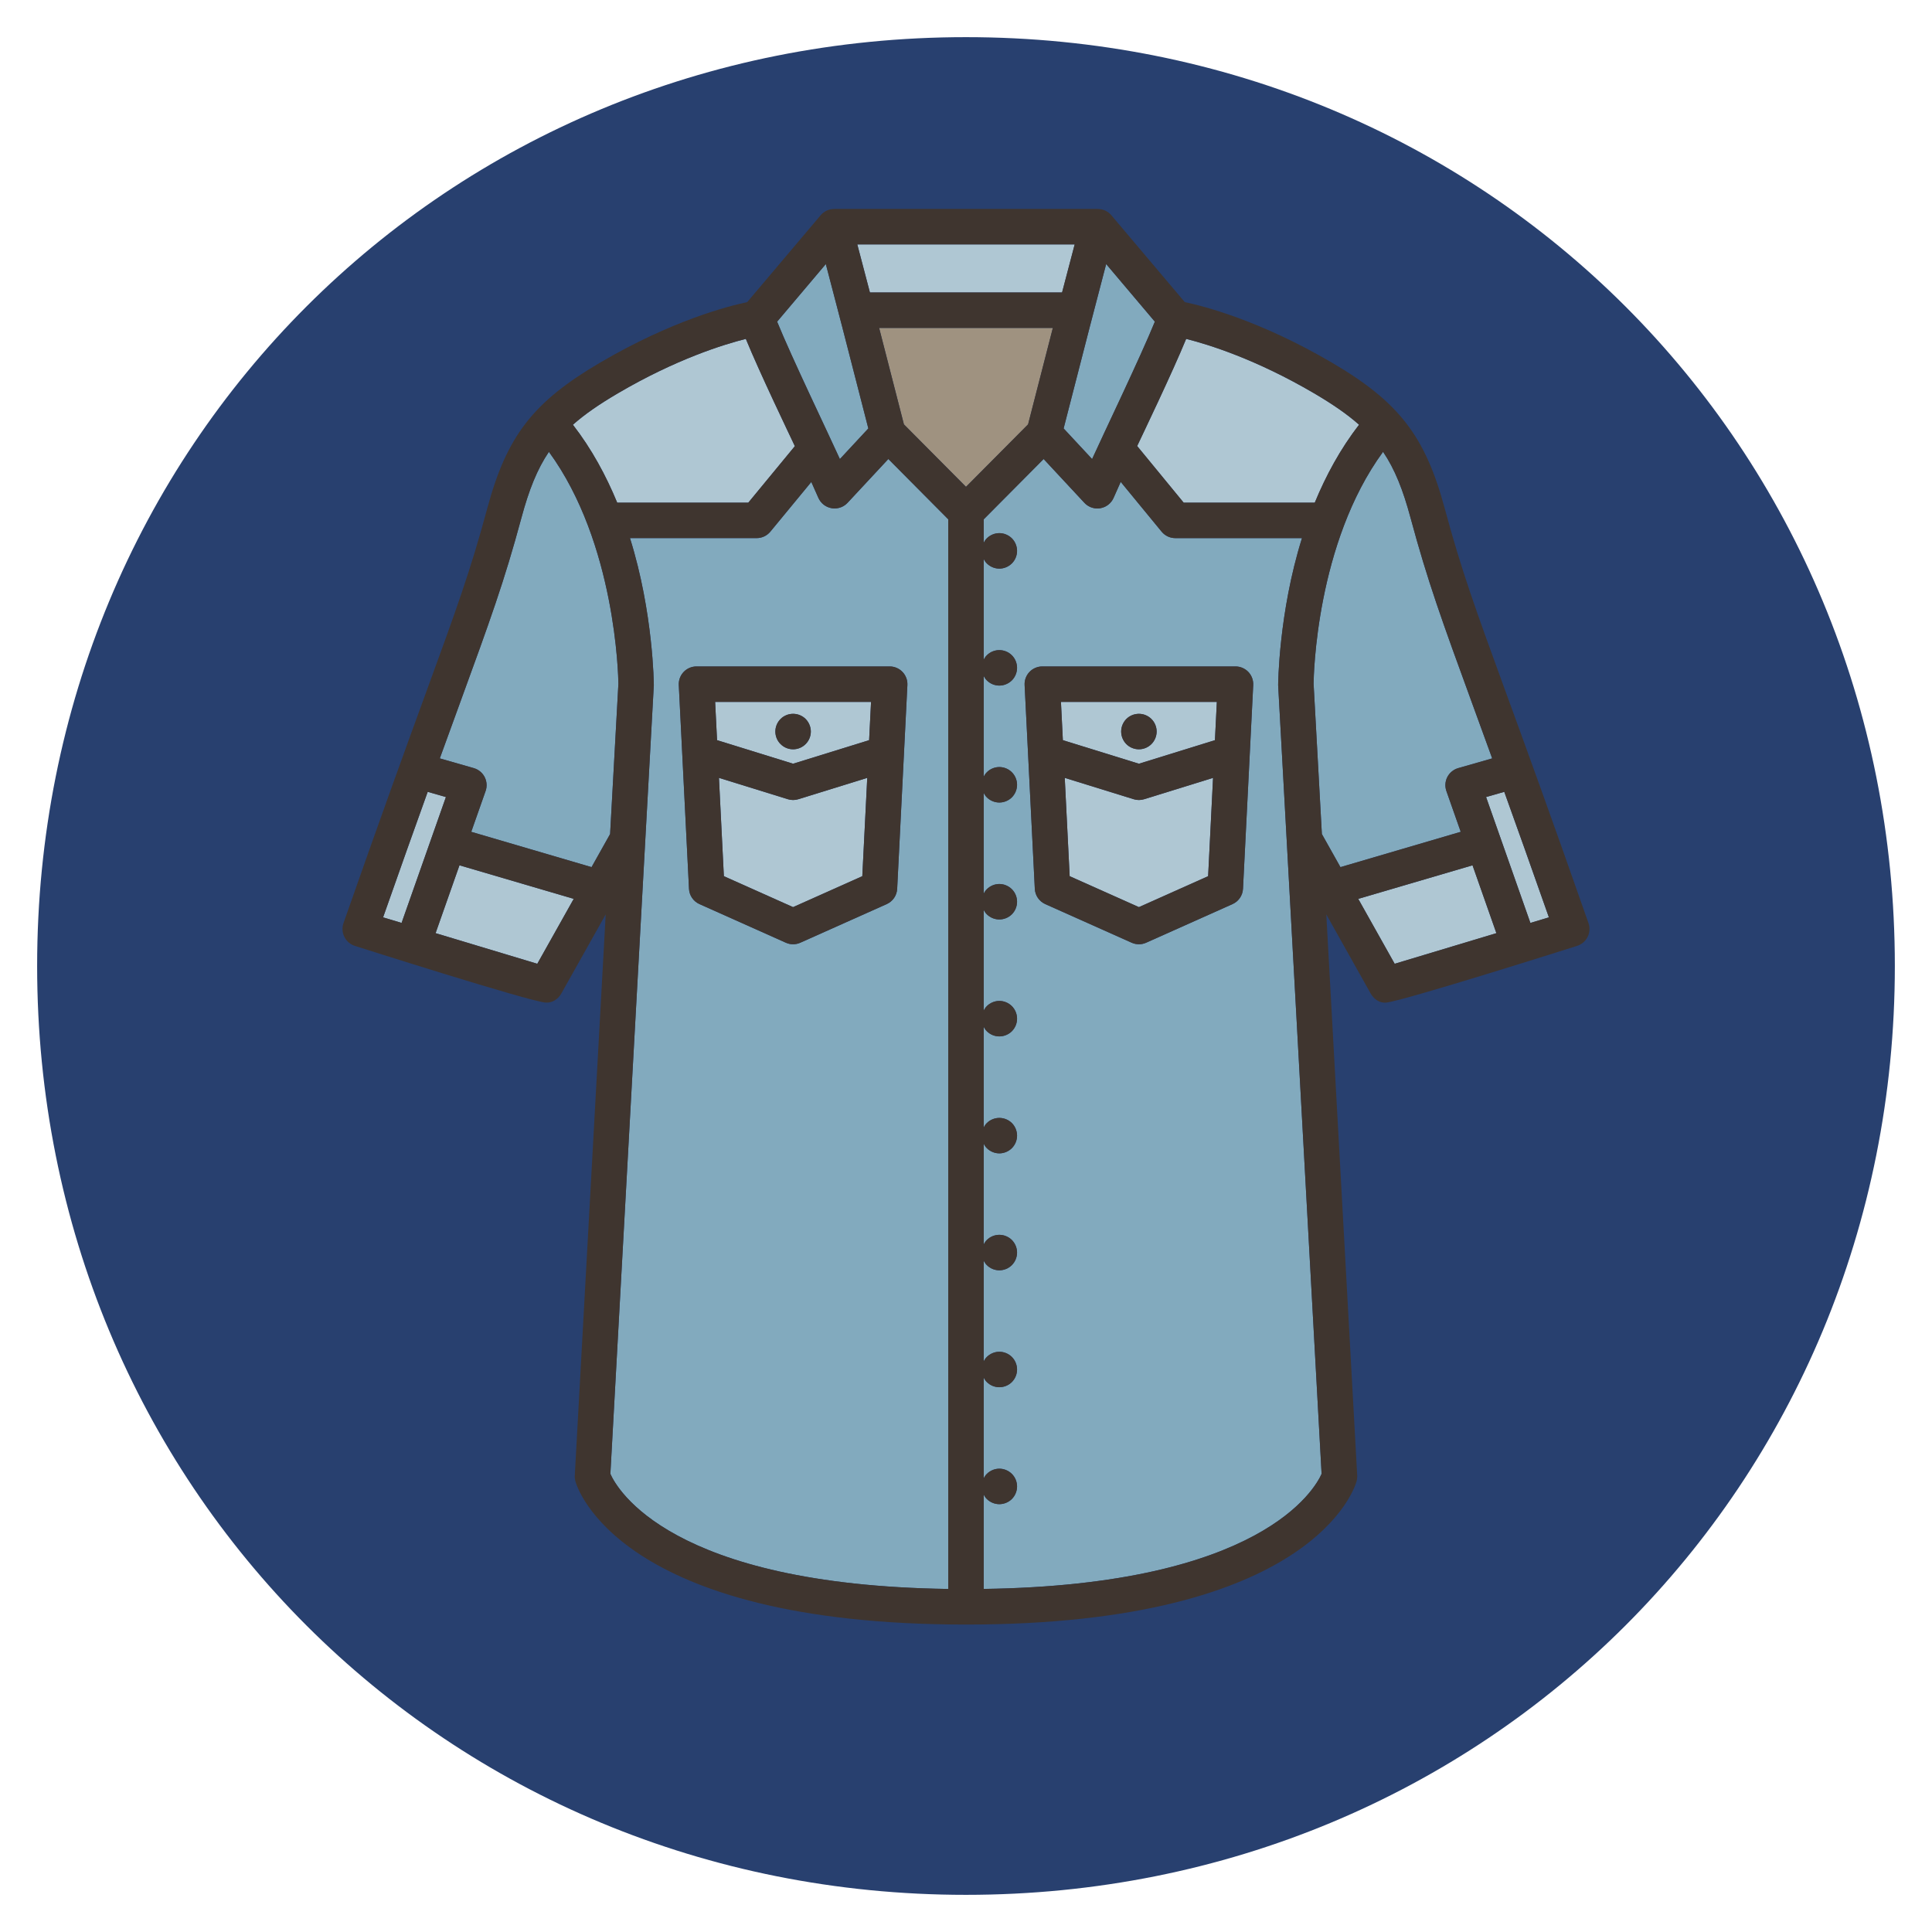 <?xml version="1.0" encoding="utf-8"?>
<!-- Generator: Adobe Illustrator 14.0.0, SVG Export Plug-In  -->
<!DOCTYPE svg PUBLIC "-//W3C//DTD SVG 1.1//EN" "http://www.w3.org/Graphics/SVG/1.1/DTD/svg11.dtd">
<svg version="1.1"
	 xmlns="http://www.w3.org/2000/svg" xmlns:xlink="http://www.w3.org/1999/xlink" xmlns:a="http://ns.adobe.com/AdobeSVGViewerExtensions/3.0/"
	 x="0px" y="0px" width="130px" height="130px" viewBox="1810.444 2890.153 130 130"
	 enable-background="new 1810.444 2890.153 130 130" xml:space="preserve">
<defs>
</defs>
<g display="none">
	<defs>
		<path id="SVGID_5_" d="M863.765,12366.721c-1.657,0-2.986-1.34-2.986-3v-38.992c0-1.664,1.329-3.004,2.986-3.004h144.96
			c1.662,0,3.006,1.34,3.006,3.004v38.992c0,1.66-1.344,3-3.006,3H863.765"/>
	</defs>
	<clipPath id="SVGID_9_" display="inline">
		<use xlink:href="#SVGID_5_"  display="none" overflow="visible"/>
	</clipPath>
	<g clip-path="url(#SVGID_9_)">
		<defs>
			<rect id="SVGID_7_" x="0" width="8947.064" height="12761.611"/>
		</defs>
		<clipPath id="SVGID_11_" display="inline">
			<use xlink:href="#SVGID_7_"  display="none" overflow="visible"/>
		</clipPath>
	</g>
</g>
<path fill="#28406F" d="M1875.44,3017.653c-35.005,0-62.497-27.5-62.497-62.503c0-34.995,27.492-62.497,62.497-62.497
	c35.008,0,62.504,27.502,62.504,62.497C1937.944,2990.153,1910.448,3017.653,1875.44,3017.653"/>
<path fill="#AFC7D3" d="M1839.223,2943.433c-0.852,2.369-1.843,5.144-3.002,8.447l1.244,0.374l2.983-8.47L1839.223,2943.433z"/>
<polygon fill="#AFC7D3" points="1839.753,2952.943 1846.598,2955.004 1849.05,2950.635 1841.361,2948.376 "/>
<path fill="#82AABE" d="M1847.377,2920.556c-0.791,1.171-1.342,2.563-1.845,4.428c-1.161,4.307-2.102,6.886-4.162,12.534
	c-0.396,1.087-0.839,2.3-1.334,3.666l2.285,0.654c0.315,0.091,0.581,0.307,0.732,0.6c0.151,0.292,0.175,0.634,0.064,0.944
	l-0.965,2.743l8.095,2.376l1.248-2.226l0.558-10.111C1852.047,2935.644,1851.874,2926.7,1847.377,2920.556z"/>
<path fill="#AFC7D3" d="M1863.809,2943.984c-0.119,0-0.238-0.017-0.353-0.054l-4.637-1.436l0.331,6.616l4.657,2.082l4.659-2.082
	l0.331-6.616l-4.636,1.436C1864.047,2943.967,1863.928,2943.984,1863.809,2943.984z"/>
<path fill="#82AABE" d="M1883.93,2921.042c0.732-1.618,3.26-6.876,4.223-9.245l-3.277-3.876c-0.533,2.025-1.455,5.56-2.862,11.062
	L1883.93,2921.042z"/>
<path fill="#AFC7D3" d="M1890.091,2923.977h8.821c0.746-1.811,1.717-3.614,2.982-5.244c-0.808-0.716-1.793-1.391-3.029-2.117
	c-3.914-2.296-7.112-3.285-8.607-3.66c-0.933,2.275-2.959,6.491-3.297,7.21L1890.091,2923.977z"/>
<path fill="#AFC7D3" d="M1860.795,2923.977l3.134-3.803c-0.34-0.724-2.369-4.944-3.299-7.218c-1.497,0.375-4.695,1.364-8.608,3.66
	c-1.238,0.727-2.223,1.402-3.029,2.117c1.264,1.63,2.236,3.434,2.981,5.244H1860.795z"/>
<path fill="#AFC7D3" d="M1881.909,2909.832c0.367-1.413,0.647-2.477,0.849-3.234h-14.628c0.201,0.757,0.48,1.821,0.85,3.234
	H1881.909z"/>
<path fill="#AFC7D3" d="M1863.809,2941.543l5.117-1.585l0.129-2.575h-10.492l0.13,2.575L1863.809,2941.543z M1862.966,2938.532
	c0.22-0.222,0.527-0.348,0.843-0.348c0.314,0,0.623,0.126,0.845,0.348c0.222,0.226,0.349,0.532,0.349,0.845
	c0,0.315-0.127,0.62-0.349,0.842c-0.222,0.226-0.53,0.352-0.845,0.352c-0.315,0-0.621-0.126-0.843-0.352
	c-0.224-0.218-0.35-0.526-0.35-0.842S1862.743,2938.755,1862.966,2938.532z"/>
<path fill="#82AABE" d="M1868.873,2918.982c-1.405-5.503-2.328-9.038-2.861-11.062l-3.276,3.876c0.962,2.369,3.49,7.627,4.223,9.245
	L1868.873,2918.982z"/>
<path fill="#82AABE" d="M1898.052,2926.361h-8.524c-0.357,0-0.695-0.159-0.922-0.435l-2.752-3.349
	c-0.152,0.341-0.311,0.697-0.479,1.077c-0.162,0.367-0.496,0.628-0.893,0.695c-0.066,0.012-0.133,0.017-0.199,0.017
	c-0.328,0-0.646-0.136-0.873-0.38l-2.742-2.947l-4.031,4.058v1.571c0.055-0.106,0.121-0.206,0.207-0.292
	c0.223-0.221,0.53-0.35,0.842-0.35c0.314,0,0.623,0.129,0.846,0.35c0.221,0.223,0.348,0.53,0.348,0.845
	c0,0.313-0.127,0.621-0.348,0.842c-0.223,0.222-0.531,0.351-0.846,0.351c-0.312,0-0.619-0.129-0.842-0.351
	c-0.086-0.084-0.152-0.185-0.207-0.291v6.765c0.055-0.105,0.121-0.207,0.207-0.291c0.223-0.222,0.527-0.349,0.842-0.349
	s0.623,0.126,0.846,0.349c0.221,0.222,0.348,0.529,0.348,0.844c0,0.312-0.127,0.621-0.348,0.842
	c-0.223,0.223-0.531,0.352-0.846,0.352c-0.312,0-0.619-0.126-0.842-0.352c-0.086-0.085-0.152-0.184-0.207-0.29v6.764
	c0.055-0.105,0.121-0.205,0.207-0.29c0.223-0.224,0.53-0.351,0.842-0.351c0.314,0,0.623,0.126,0.846,0.351
	c0.221,0.222,0.348,0.53,0.348,0.842c0,0.313-0.127,0.621-0.348,0.845c-0.223,0.221-0.531,0.349-0.846,0.349
	c-0.312,0-0.619-0.127-0.842-0.349c-0.086-0.086-0.152-0.187-0.207-0.293v6.766c0.055-0.105,0.121-0.206,0.207-0.29
	c0.223-0.223,0.53-0.352,0.842-0.352c0.314,0,0.623,0.129,0.846,0.352c0.221,0.221,0.348,0.529,0.348,0.841
	c0,0.315-0.127,0.623-0.348,0.846c-0.223,0.221-0.531,0.348-0.846,0.348c-0.312,0-0.619-0.127-0.842-0.348
	c-0.086-0.086-0.152-0.186-0.207-0.292v6.765c0.055-0.105,0.121-0.206,0.207-0.292c0.223-0.222,0.53-0.351,0.842-0.351
	c0.314,0,0.623,0.129,0.846,0.351c0.221,0.222,0.348,0.53,0.348,0.843s-0.127,0.623-0.348,0.844
	c-0.223,0.223-0.531,0.348-0.846,0.348c-0.312,0-0.619-0.125-0.842-0.348c-0.086-0.086-0.152-0.186-0.207-0.292v6.766
	c0.055-0.106,0.121-0.207,0.207-0.293c0.223-0.221,0.527-0.347,0.842-0.347s0.623,0.126,0.846,0.347
	c0.221,0.223,0.348,0.531,0.348,0.845c0,0.313-0.127,0.621-0.348,0.842c-0.223,0.222-0.531,0.351-0.846,0.351
	c-0.312,0-0.619-0.129-0.842-0.351c-0.086-0.084-0.152-0.185-0.207-0.292v6.766c0.055-0.106,0.121-0.207,0.207-0.292
	c0.223-0.223,0.527-0.349,0.842-0.349s0.623,0.126,0.846,0.349c0.221,0.224,0.348,0.529,0.348,0.844
	c0,0.312-0.127,0.621-0.348,0.842c-0.223,0.225-0.531,0.352-0.846,0.352c-0.312,0-0.619-0.127-0.842-0.352
	c-0.086-0.085-0.152-0.186-0.207-0.291v6.765c0.055-0.106,0.121-0.206,0.207-0.291c0.223-0.222,0.53-0.351,0.842-0.351
	c0.314,0,0.623,0.129,0.846,0.351c0.221,0.223,0.348,0.53,0.348,0.843c0,0.314-0.127,0.62-0.348,0.843
	c-0.223,0.223-0.531,0.349-0.846,0.349c-0.312,0-0.619-0.126-0.842-0.349c-0.086-0.085-0.152-0.186-0.207-0.291v6.765
	c0.055-0.105,0.121-0.206,0.207-0.291c0.223-0.222,0.53-0.352,0.842-0.352c0.314,0,0.623,0.129,0.846,0.352
	c0.221,0.22,0.348,0.529,0.348,0.841c0,0.315-0.127,0.623-0.348,0.846c-0.223,0.221-0.531,0.348-0.846,0.348
	c-0.312,0-0.619-0.127-0.842-0.348c-0.086-0.086-0.152-0.187-0.207-0.292v6.344c18.678-0.265,22.287-6.729,22.734-7.743
	l-2.923-53.072C1896.448,2936.245,1896.476,2931.389,1898.052,2926.361z M1894.083,2949.959c-0.023,0.448-0.295,0.846-0.704,1.029
	l-5.813,2.598c-0.158,0.071-0.323,0.104-0.486,0.104c-0.17,0-0.335-0.036-0.487-0.104h-0.001l-5.813-2.598
	c-0.409-0.183-0.682-0.582-0.704-1.029l-0.686-13.71c-0.018-0.325,0.102-0.645,0.326-0.882c0.225-0.236,0.537-0.371,0.864-0.371h13
	c0.326,0,0.639,0.135,0.865,0.371c0.224,0.237,0.343,0.557,0.327,0.882L1894.083,2949.959z"/>
<path fill="#AFC7D3" d="M1910.439,2943.784l2.981,8.47l1.246-0.374c-1.16-3.303-2.151-6.079-3.003-8.447L1910.439,2943.784z"/>
<polygon fill="#AFC7D3" points="1901.836,2950.635 1904.288,2955.004 1911.133,2952.943 1909.527,2948.376 "/>
<path fill="#AFC7D3" d="M1881.961,2939.958l5.117,1.585l5.116-1.585l0.128-2.575h-10.49L1881.961,2939.958z M1886.233,2938.532
	c0.222-0.222,0.529-0.348,0.846-0.348c0.314,0,0.619,0.126,0.841,0.348c0.225,0.223,0.352,0.53,0.352,0.845
	c0,0.312-0.127,0.62-0.352,0.845c-0.222,0.223-0.529,0.349-0.841,0.349c-0.316,0-0.624-0.126-0.846-0.349
	c-0.222-0.225-0.348-0.532-0.348-0.845C1885.885,2939.062,1886.011,2938.758,1886.233,2938.532z"/>
<path fill="#82AABE" d="M1907.768,2943.381c-0.109-0.31-0.086-0.652,0.064-0.944c0.151-0.292,0.416-0.509,0.732-0.6l2.286-0.654
	c-0.496-1.367-0.938-2.581-1.336-3.668c-2.061-5.648-3.001-8.226-4.162-12.532c-0.502-1.865-1.052-3.257-1.845-4.428
	c-4.507,6.154-4.67,15.086-4.675,15.606l0.557,10.112l1.249,2.227l8.094-2.377L1907.768,2943.381z"/>
<path fill="#9F9280" d="M1881.289,2912.219h-11.69c0.46,1.776,1.012,3.922,1.668,6.49l4.178,4.203l4.177-4.203
	C1880.277,2916.141,1880.83,2913.995,1881.289,2912.219z"/>
<path fill="#82AABE" d="M1867.476,2923.986c-0.228,0.244-0.545,0.38-0.874,0.38c-0.065,0-0.133-0.005-0.197-0.017
	c-0.396-0.067-0.731-0.328-0.894-0.695c-0.167-0.378-0.324-0.732-0.476-1.07l-2.756,3.343c-0.227,0.275-0.563,0.435-0.92,0.435
	h-8.525c1.577,5.027,1.604,9.883,1.604,9.894l-2.923,53.07c0.445,1.012,4.03,7.479,22.735,7.745v-71.974l-4.031-4.058
	L1867.476,2923.986z M1871.173,2935.367c0.226,0.237,0.344,0.557,0.328,0.882l-0.688,13.71c-0.022,0.448-0.294,0.846-0.704,1.029
	l-5.813,2.598l0,0c-0.151,0.068-0.318,0.104-0.488,0.104c-0.162,0-0.327-0.033-0.485-0.104l-5.813-2.598
	c-0.41-0.183-0.683-0.582-0.704-1.029l-0.687-13.71c-0.017-0.325,0.102-0.645,0.326-0.882c0.226-0.236,0.539-0.371,0.864-0.371h13
	C1870.636,2934.996,1870.948,2935.131,1871.173,2935.367z"/>
<path fill="#AFC7D3" d="M1887.079,2943.984c-0.119,0-0.239-0.017-0.354-0.054l-4.637-1.436l0.331,6.616l4.659,2.082l4.658-2.082
	l0.33-6.616l-4.637,1.436C1887.316,2943.967,1887.198,2943.984,1887.079,2943.984z"/>
<path fill="#3F352F" d="M1856.445,2935.367c-0.225,0.237-0.343,0.557-0.327,0.882l0.687,13.71c0.022,0.448,0.295,0.846,0.705,1.029
	l5.812,2.598c0.159,0.071,0.324,0.104,0.486,0.104c0.17,0,0.335-0.036,0.488-0.104l0,0l5.813-2.598
	c0.41-0.183,0.682-0.582,0.704-1.029l0.687-13.71c0.017-0.325-0.102-0.645-0.327-0.882c-0.226-0.236-0.537-0.371-0.864-0.371h-13
	C1856.983,2934.996,1856.669,2935.131,1856.445,2935.367z M1868.467,2949.11l-4.658,2.082l-4.657-2.082l-0.331-6.616l4.637,1.436
	c0.113,0.037,0.232,0.054,0.352,0.054c0.12,0,0.239-0.017,0.354-0.054l4.637-1.436L1868.467,2949.11z M1869.055,2937.382
	l-0.129,2.575l-5.117,1.585l-5.116-1.585l-0.129-2.575H1869.055z"/>
<path fill="#3F352F" d="M1863.809,2940.571c0.314,0,0.623-0.126,0.845-0.352c0.222-0.222,0.349-0.526,0.349-0.842
	c0-0.312-0.127-0.619-0.349-0.845c-0.222-0.222-0.53-0.348-0.845-0.348c-0.315,0-0.623,0.126-0.843,0.348
	c-0.224,0.223-0.35,0.53-0.35,0.845c0,0.315,0.126,0.624,0.35,0.842C1863.188,2940.445,1863.495,2940.571,1863.809,2940.571z"/>
<path fill="#3F352F" d="M1893.578,2934.996h-13c-0.327,0-0.64,0.135-0.864,0.371c-0.225,0.237-0.344,0.557-0.326,0.882l0.686,13.71
	c0.022,0.448,0.295,0.846,0.704,1.029l5.813,2.598h0.001c0.152,0.068,0.317,0.104,0.487,0.104c0.163,0,0.328-0.033,0.486-0.104
	l5.813-2.598c0.409-0.183,0.681-0.582,0.704-1.029l0.688-13.71c0.016-0.325-0.104-0.645-0.327-0.882
	C1894.216,2935.131,1893.904,2934.996,1893.578,2934.996z M1891.737,2949.11l-4.658,2.082l-4.659-2.082l-0.331-6.616l4.637,1.436
	c0.113,0.037,0.233,0.054,0.354,0.054c0.119,0,0.237-0.017,0.352-0.054l4.637-1.436L1891.737,2949.11z M1892.195,2939.958
	l-5.116,1.585l-5.117-1.585l-0.129-2.575h10.491L1892.195,2939.958z"/>
<path fill="#3F352F" d="M1887.079,2940.571c0.312,0,0.619-0.126,0.841-0.349c0.225-0.225,0.352-0.532,0.352-0.845
	c0-0.314-0.127-0.622-0.352-0.845c-0.222-0.222-0.526-0.348-0.841-0.348c-0.316,0-0.624,0.126-0.846,0.348
	c-0.222,0.226-0.348,0.53-0.348,0.845c0,0.312,0.126,0.62,0.348,0.845C1886.455,2940.445,1886.762,2940.571,1887.079,2940.571z"/>
<path fill="#3F352F" d="M1911.756,2936.698c-2.035-5.582-2.965-8.129-4.1-12.336c-1.313-4.873-3.085-7.164-7.583-9.804
	c-4.84-2.84-8.636-3.809-9.907-4.076l-4.944-5.848c-0.229-0.271-0.565-0.42-0.911-0.42v-0.004h-17.734v0.004
	c-0.348,0-0.682,0.148-0.911,0.42l-4.944,5.848c-1.272,0.267-5.067,1.235-9.908,4.077c-4.498,2.639-6.27,4.929-7.583,9.803
	c-1.135,4.208-2.064,6.756-4.102,12.339c-1.286,3.524-3.047,8.354-5.572,15.567c-0.107,0.306-0.085,0.645,0.063,0.935
	c0.147,0.29,0.407,0.507,0.718,0.601c0,0,11.746,3.746,12.833,3.812c0.422,0.027,0.825-0.225,1.04-0.608l2.989-5.326l-2.08,37.758
	c-0.008,0.126,0.006,0.254,0.039,0.375c0.106,0.395,2.873,9.65,26.285,9.65c23.411,0,26.178-9.256,26.285-9.65
	c0.032-0.121,0.046-0.25,0.039-0.375l-2.08-37.758l2.987,5.326c0.216,0.383,0.62,0.653,1.04,0.608
	c1.232-0.129,12.833-3.812,12.833-3.812c0.312-0.094,0.571-0.311,0.719-0.601c0.148-0.29,0.17-0.629,0.063-0.935
	C1914.805,2945.053,1913.043,2940.224,1911.756,2936.698z M1890.258,2912.955c1.495,0.375,4.693,1.364,8.607,3.66
	c1.236,0.727,2.222,1.401,3.028,2.117c-1.265,1.63-2.235,3.434-2.981,5.244h-8.821l-3.13-3.811
	C1887.299,2919.446,1889.326,2915.23,1890.258,2912.955z M1884.875,2907.92l3.276,3.876c-0.962,2.369-3.491,7.627-4.223,9.245
	l-1.916-2.06C1883.42,2913.48,1884.342,2909.945,1884.875,2907.92z M1882.757,2906.598c-0.201,0.757-0.481,1.821-0.849,3.234
	h-12.931c-0.368-1.413-0.648-2.477-0.849-3.234H1882.757z M1866.011,2907.92c0.533,2.024,1.456,5.559,2.861,11.062l-1.915,2.06
	c-0.732-1.618-3.261-6.876-4.223-9.245L1866.011,2907.92z M1852.022,2916.615c3.913-2.296,7.111-3.285,8.608-3.66
	c0.93,2.274,2.959,6.494,3.299,7.218l-3.134,3.803h-8.821c-0.746-1.811-1.718-3.614-2.981-5.244
	C1849.798,2918.017,1850.784,2917.342,1852.022,2916.615z M1836.221,2951.88c1.159-3.303,2.15-6.079,3.002-8.447l1.226,0.352
	l-2.983,8.469L1836.221,2951.88z M1846.598,2955.004l-6.845-2.061l1.607-4.566l7.689,2.258L1846.598,2955.004z M1850.249,2948.5
	l-8.095-2.376l0.965-2.743c0.11-0.31,0.085-0.652-0.064-0.944c-0.151-0.292-0.417-0.509-0.732-0.6l-2.285-0.654
	c0.495-1.366,0.938-2.579,1.334-3.666c2.061-5.648,3.001-8.227,4.162-12.534c0.503-1.865,1.054-3.257,1.845-4.428
	c4.496,6.145,4.67,15.088,4.677,15.607l-0.558,10.111L1850.249,2948.5z M1874.25,2997.07c-18.705-0.266-22.29-6.732-22.735-7.745
	l2.923-53.07c0.001-0.012-0.025-4.867-1.604-9.895h8.525c0.356,0,0.693-0.159,0.92-0.434l2.756-3.344
	c0.151,0.338,0.309,0.692,0.476,1.071c0.162,0.366,0.497,0.628,0.894,0.695c0.064,0.011,0.132,0.016,0.197,0.016
	c0.329,0,0.646-0.135,0.874-0.38l2.742-2.946l4.031,4.057L1874.25,2997.07L1874.25,2997.07z M1871.266,2918.708
	c-0.656-2.567-1.208-4.713-1.668-6.49h11.69c-0.459,1.776-1.012,3.922-1.668,6.49l-4.177,4.203L1871.266,2918.708z
	 M1876.636,2997.07v-6.345c0.056,0.106,0.122,0.207,0.208,0.292c0.223,0.222,0.529,0.349,0.842,0.349
	c0.314,0,0.623-0.127,0.846-0.349c0.221-0.223,0.348-0.531,0.348-0.846c0-0.312-0.127-0.62-0.348-0.841
	c-0.223-0.222-0.531-0.351-0.846-0.351c-0.312,0-0.621,0.129-0.842,0.351c-0.086,0.084-0.152,0.186-0.208,0.291v-6.765
	c0.056,0.106,0.122,0.207,0.208,0.292c0.223,0.223,0.529,0.348,0.842,0.348c0.314,0,0.623-0.125,0.846-0.348
	c0.221-0.224,0.348-0.529,0.348-0.844c0-0.312-0.127-0.621-0.348-0.843c-0.223-0.221-0.531-0.35-0.846-0.35
	c-0.312,0-0.621,0.129-0.842,0.35c-0.086,0.084-0.152,0.185-0.208,0.291v-6.766c0.056,0.105,0.122,0.206,0.208,0.292
	c0.223,0.225,0.529,0.35,0.842,0.35c0.314,0,0.623-0.125,0.846-0.35c0.221-0.223,0.348-0.531,0.348-0.842
	c0-0.315-0.127-0.621-0.348-0.845c-0.223-0.222-0.531-0.349-0.846-0.349s-0.621,0.127-0.842,0.349
	c-0.086,0.086-0.152,0.186-0.208,0.292v-6.766c0.056,0.107,0.122,0.207,0.208,0.292c0.223,0.222,0.529,0.351,0.842,0.351
	c0.314,0,0.623-0.129,0.846-0.351c0.221-0.222,0.348-0.53,0.348-0.843c0-0.314-0.127-0.622-0.348-0.844
	c-0.223-0.221-0.531-0.347-0.846-0.347s-0.621,0.126-0.842,0.347c-0.086,0.085-0.152,0.186-0.208,0.292v-6.765
	c0.056,0.107,0.122,0.207,0.208,0.292c0.223,0.223,0.529,0.349,0.842,0.349c0.314,0,0.623-0.126,0.846-0.349
	c0.221-0.223,0.348-0.529,0.348-0.844c0-0.313-0.127-0.621-0.348-0.843c-0.223-0.222-0.531-0.351-0.846-0.351
	c-0.312,0-0.621,0.129-0.842,0.351c-0.086,0.086-0.152,0.187-0.208,0.292v-6.765c0.056,0.107,0.122,0.206,0.208,0.292
	c0.223,0.221,0.529,0.348,0.842,0.348c0.314,0,0.623-0.127,0.846-0.348c0.221-0.222,0.348-0.529,0.348-0.845
	c0-0.313-0.127-0.62-0.348-0.841c-0.223-0.222-0.531-0.351-0.846-0.351c-0.312,0-0.621,0.128-0.842,0.351
	c-0.086,0.085-0.152,0.186-0.208,0.29v-6.765c0.056,0.106,0.122,0.207,0.208,0.292c0.223,0.222,0.529,0.349,0.842,0.349
	c0.314,0,0.623-0.126,0.846-0.349c0.221-0.224,0.348-0.532,0.348-0.844c0-0.313-0.127-0.62-0.348-0.842
	c-0.223-0.225-0.531-0.352-0.846-0.352c-0.312,0-0.621,0.126-0.842,0.352c-0.086,0.084-0.152,0.185-0.208,0.29v-6.767
	c0.056,0.106,0.122,0.205,0.208,0.292c0.223,0.224,0.529,0.35,0.842,0.35c0.314,0,0.623-0.129,0.846-0.35
	c0.221-0.223,0.348-0.531,0.348-0.844c0-0.314-0.127-0.622-0.348-0.843c-0.223-0.223-0.531-0.349-0.846-0.349
	s-0.621,0.125-0.842,0.349c-0.086,0.084-0.152,0.185-0.208,0.291v-6.766c0.056,0.106,0.122,0.207,0.208,0.291
	c0.223,0.223,0.529,0.351,0.842,0.351c0.314,0,0.623-0.128,0.846-0.351c0.221-0.221,0.348-0.528,0.348-0.842
	s-0.127-0.622-0.348-0.845c-0.223-0.221-0.531-0.35-0.846-0.35c-0.312,0-0.621,0.129-0.842,0.35
	c-0.086,0.086-0.152,0.186-0.208,0.293v-1.572l4.032-4.058l2.742,2.947c0.228,0.244,0.544,0.381,0.873,0.381
	c0.065,0,0.133-0.006,0.199-0.017c0.396-0.067,0.73-0.329,0.893-0.696c0.167-0.38,0.326-0.736,0.479-1.076l2.752,3.348
	c0.227,0.276,0.564,0.436,0.921,0.436h8.525c-1.577,5.027-1.604,9.883-1.604,9.894l2.924,53.071
	C1898.924,2990.341,1895.313,2996.805,1876.636,2997.07z M1899.39,2946.274l-0.557-10.112c0.005-0.521,0.168-9.452,4.675-15.608
	c0.793,1.173,1.343,2.565,1.845,4.43c1.161,4.306,2.102,6.884,4.162,12.53c0.397,1.089,0.84,2.303,1.336,3.67l-2.286,0.654
	c-0.316,0.091-0.581,0.307-0.732,0.6c-0.15,0.291-0.174,0.633-0.064,0.943l0.965,2.743l-8.094,2.376L1899.39,2946.274z
	 M1904.288,2955.004l-2.451-4.368l7.69-2.258l1.606,4.566L1904.288,2955.004z M1913.42,2952.254l-2.981-8.47l1.225-0.351
	c0.852,2.368,1.843,5.144,3.003,8.447L1913.42,2952.254z"/>
</svg>
